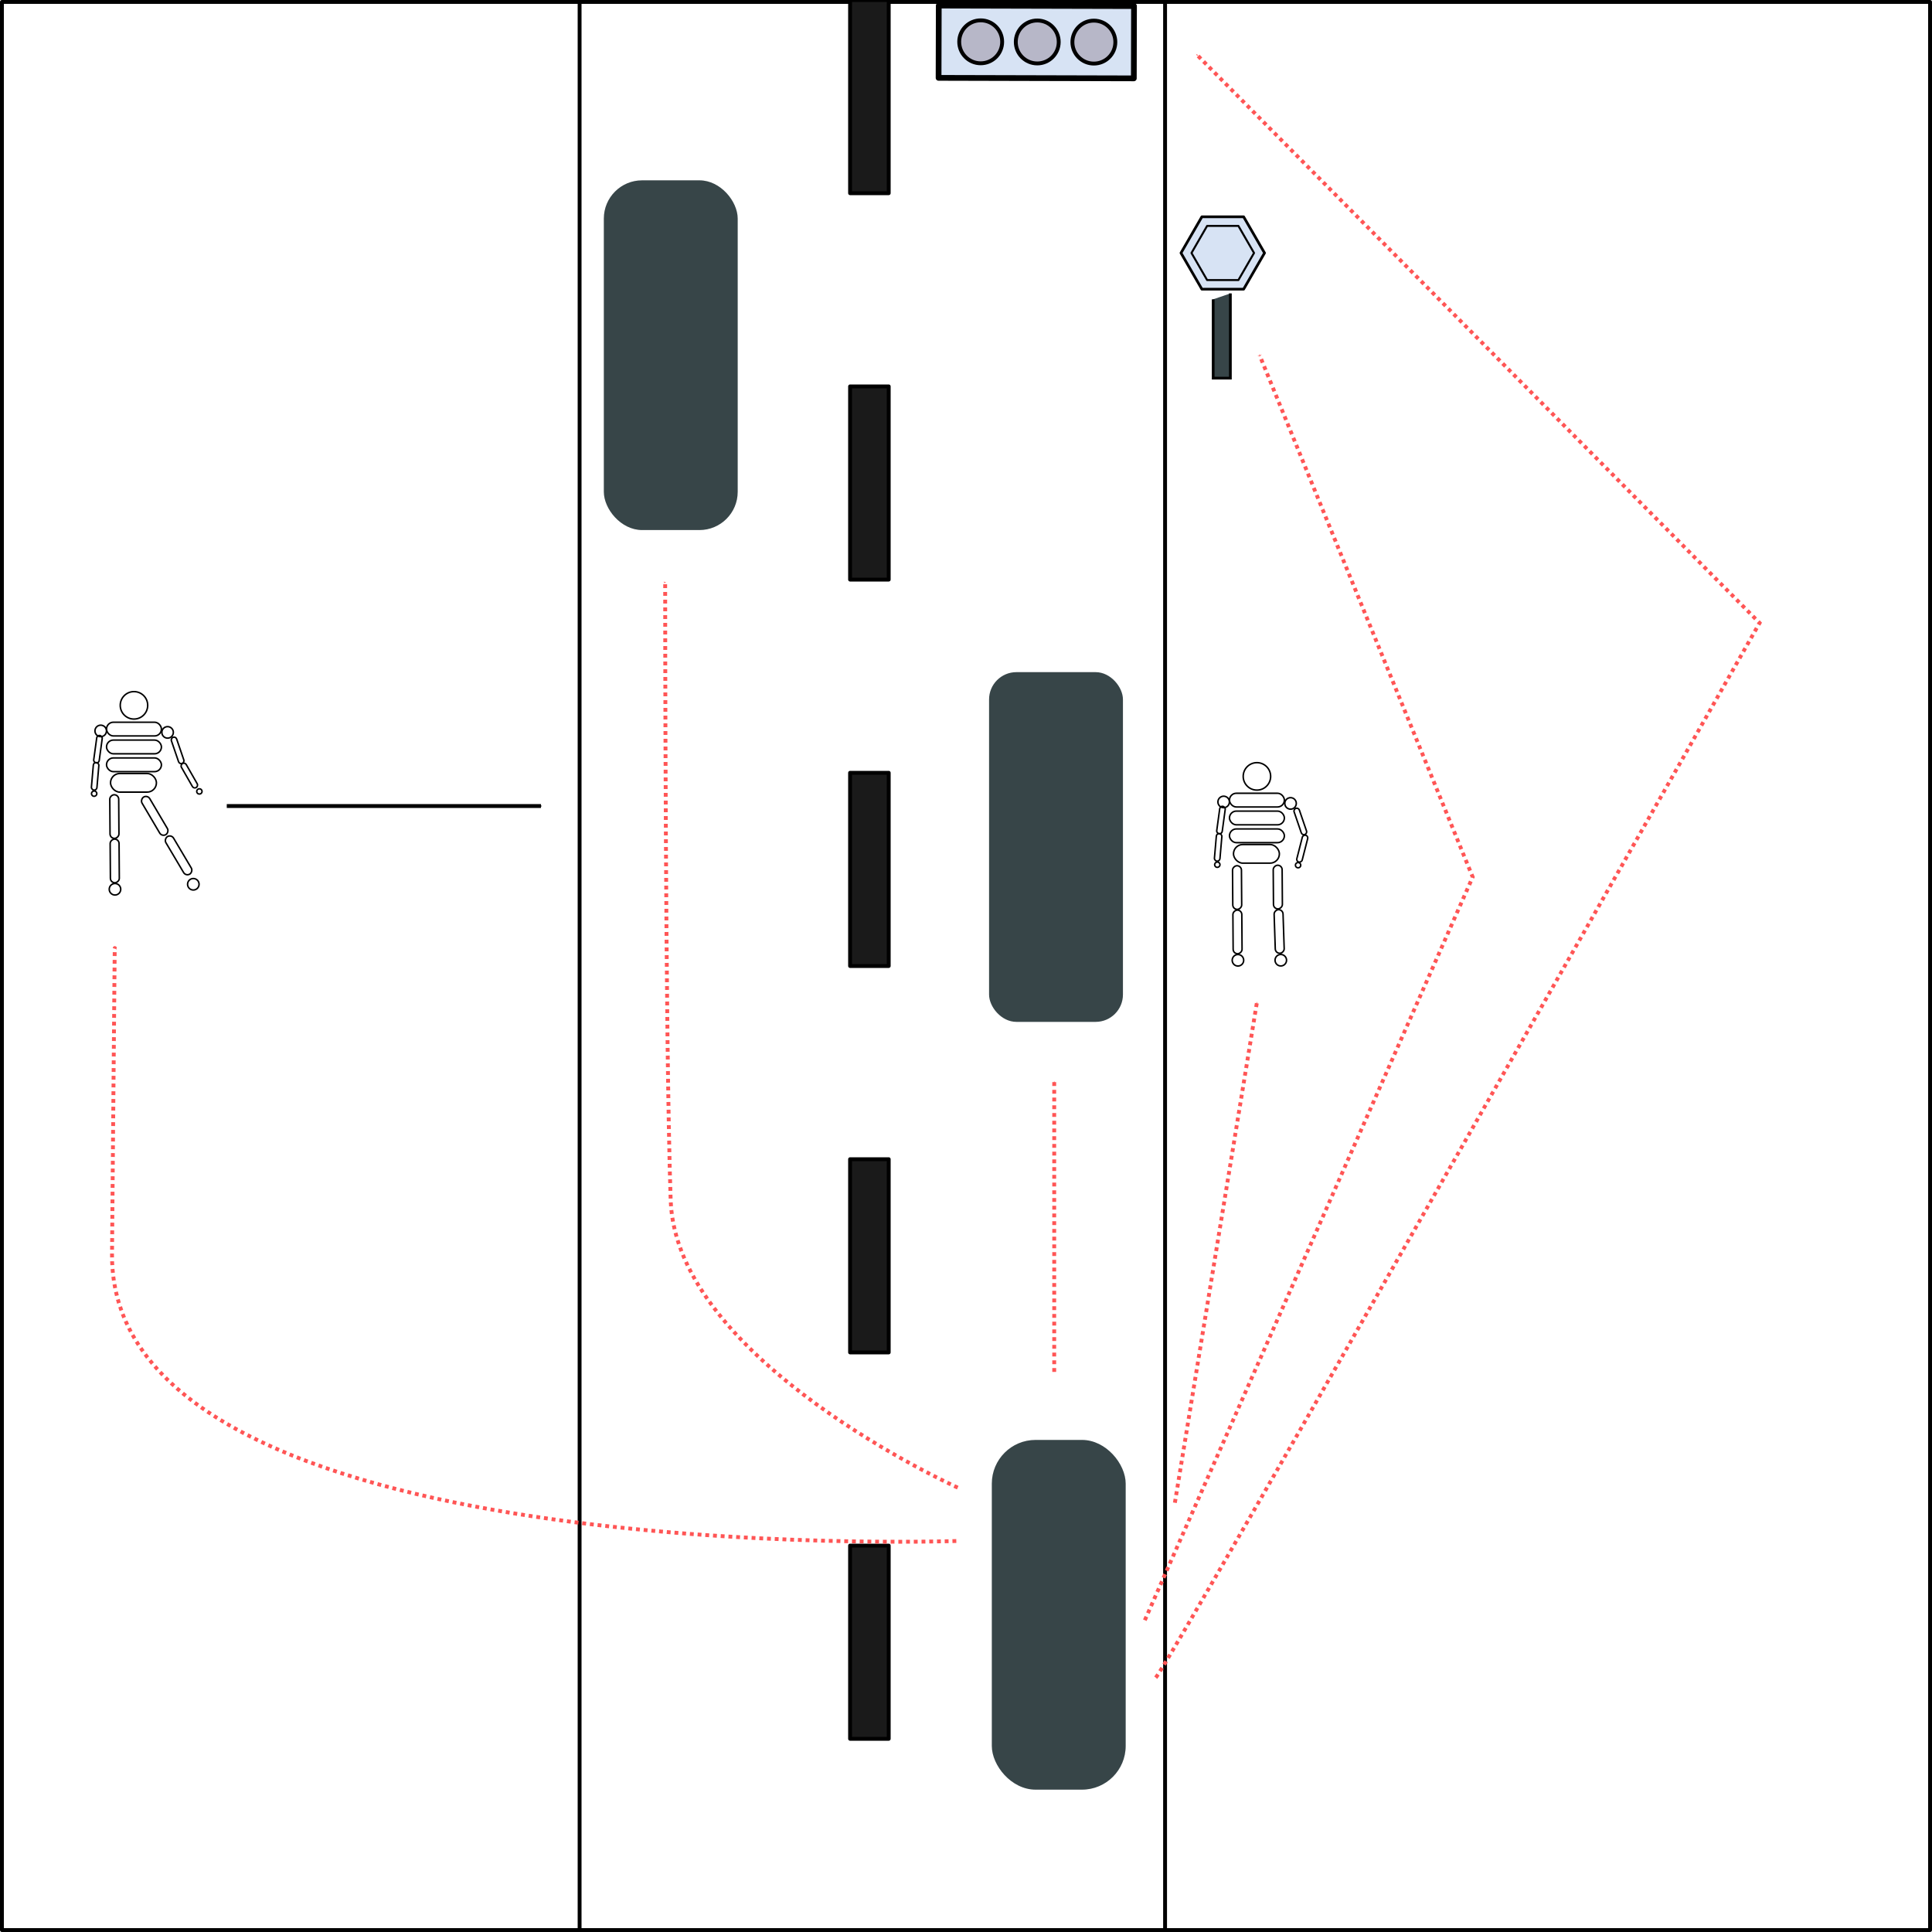 <?xml version="1.0" encoding="UTF-8"?>
<svg width="500" height="500" version="1.1" viewBox="0 0 500 500" xmlns="http://www.w3.org/2000/svg" xmlns:cc="http://creativecommons.org/ns#" xmlns:dc="http://purl.org/dc/elements/1.1/" xmlns:osb="http://www.openswatchbook.org/uri/2009/osb" xmlns:rdf="http://www.w3.org/1999/02/22-rdf-syntax-ns#">
 <defs>
  <marker id="Arrow2Sstart" overflow="visible" orient="auto">
   <path transform="scale(.3) translate(-2.3)" d="m8.719 4.034-10.926-4.018 10.926-4.018c-1.746 2.372-1.735 5.617-6e-7 8.035z" fill="#f55" fill-rule="evenodd" stroke="#f55" stroke-linejoin="round" stroke-width=".625"/>
  </marker>
  <marker id="marker2128" overflow="visible" orient="auto">
   <path transform="scale(.2) rotate(180) translate(6)" d="m0 0 5-5-17.5 5 17.5 5-5-5z" fill-rule="evenodd" stroke="#000" stroke-width="1pt"/>
  </marker>
  <marker id="marker1885" overflow="visible" orient="auto">
   <path transform="scale(.2) rotate(180) translate(6)" d="m0 0 5-5-17.5 5 17.5 5-5-5z" fill="#f55" fill-rule="evenodd" stroke="#f55" stroke-width="1pt"/>
  </marker>
  <marker id="marker1815" overflow="visible" orient="auto">
   <path transform="scale(.2) rotate(180) translate(6)" d="m0 0 5-5-17.5 5 17.5 5-5-5z" fill="#f55" fill-rule="evenodd" stroke="#f55" stroke-width="1pt"/>
  </marker>
  <marker id="marker1751" overflow="visible" orient="auto">
   <path transform="scale(.2) rotate(180) translate(6)" d="m0 0 5-5-17.5 5 17.5 5-5-5z" fill="#f55" fill-rule="evenodd" stroke="#f55" stroke-width="1pt"/>
  </marker>
  <marker id="marker1693" overflow="visible" orient="auto">
   <path transform="scale(.2) rotate(180) translate(6)" d="m0 0 5-5-17.5 5 17.5 5-5-5z" fill="#f55" fill-rule="evenodd" stroke="#f55" stroke-width="1pt"/>
  </marker>
  <marker id="Arrow1Send" overflow="visible" orient="auto">
   <path transform="scale(.2) rotate(180) translate(6)" d="m0 0 5-5-17.5 5 17.5 5-5-5z" fill="#f55" fill-rule="evenodd" stroke="#f55" stroke-width="1pt"/>
  </marker>
 </defs>
 <rect x=".5" y=".5" width="499" height="499" fill="none" stroke="#000" stroke-linejoin="round"/>
 <g transform="translate(366.45 159)" fill="none" stroke="#000" stroke-linejoin="round" stroke-width=".391">
  <ellipse cx="-41.159" cy="41.925" rx="3.553" ry="3.552"/>
  <rect x="-48.264" y="46.292" width="14.211" height="3.552" ry="1.776"/>
  <rect x="-48.264" y="50.91" width="14.211" height="3.552" ry="1.776"/>
  <rect x="-48.264" y="55.527" width="14.211" height="3.552" ry="1.776"/>
  <rect x="-47.226" y="59.561" width="11.881" height="4.821" ry="2.41"/>
  <ellipse cx="-32.456" cy="48.922" rx="1.489" ry="1.489"/>
  <rect transform="matrix(.324 .946 -.947 .322 0 0)" x="37.52" y="44.948" width="7.171" height="1.434" ry=".717" opacity=".999"/>
  <ellipse cx="-30.505" cy="64.906" rx=".682" ry=".682"/>
  <rect transform="matrix(-.248 .969 -.968 -.249 0 0)" x="62.446" y="12.764" width="7.17" height="1.434" ry=".717" opacity=".999"/>
  <rect transform="matrix(.007 1 -1 .005 0 0)" x="64.814" y="45.626" width="11.296" height="2.308" ry="1.154" opacity=".999"/>
  <rect transform="matrix(.007 1 -1 .005 0 0)" x="76.297" y="45.612" width="11.296" height="2.308" ry="1.154" opacity=".999"/>
  <ellipse cx="-46.072" cy="89.519" rx="1.489" ry="1.489"/>
  <rect transform="matrix(.007 1 -1 .005 0 0)" x="64.741" y="35.094" width="11.296" height="2.308" ry="1.154" opacity=".999"/>
  <rect transform="matrix(.033 .999 -1 .031 0 0)" x="75.314" y="36.923" width="11.297" height="2.308" ry="1.154" opacity=".999"/>
  <ellipse transform="matrix(.872 -.489 .489 .872 0 0)" cx="-74.308" cy="60.97" rx="1.489" ry="1.489"/>
  <ellipse transform="scale(-1,1)" cx="49.767" cy="48.541" rx="1.489" ry="1.489"/>
  <rect transform="matrix(-.135 .991 .991 .134 0 0)" x="55.913" y="-43.532" width="7.172" height="1.433" ry=".717" opacity=".999"/>
  <ellipse transform="matrix(-.786 .618 .618 .786 0 0)" cx="80.465" cy="19.155" rx=".682" ry=".682"/>
  <rect transform="matrix(-.086 .996 .996 .085 0 0)" x="60.866" y="-46.552" width="7.171" height="1.434" ry=".717" opacity=".999"/>
 </g>
 <path d="m150 500v-500" fill="none" stroke="#000" stroke-width="1px"/>
 <path d="m301.52 0v500" fill="none" stroke="#000" stroke-width="1px"/>
 <g fill="#1a1a1a" fill-rule="evenodd" stroke="#000" stroke-linejoin="round">
  <rect x="220" width="10" height="50" ry="0"/>
  <rect x="220" y="100" width="10" height="50" ry="0"/>
  <rect x="220" y="200" width="10" height="50" ry="0"/>
  <rect x="220" y="300" width="10" height="50" ry="0"/>
  <rect x="220" y="400" width="10" height="50" ry="0"/>
 </g>
 <path d="m272.83 355.05v-75" fill="none" marker-end="url(#Arrow1Send)" stroke="#f55" stroke-dasharray="1, 1"/>
 <path d="m247.86 385s-72.857-32.857-74.286-74.286c-1.429-41.429-1.429-160-1.429-160" fill="none" marker-end="url(#marker1885)" stroke="#f55" stroke-dasharray="1, 1"/>
 <g transform="rotate(90.145 350.64 32.907)" fill-rule="evenodd" stroke="#000" stroke-linejoin="round">
  <rect x="319.45" y="90.146" width="18.708" height="50.528" fill="#d7e3f4" stroke-width="1.485"/>
  <g fill="#b7b7c8">
   <circle cx="328.8" cy="100.51" r="5.556"/>
   <circle cx="328.8" cy="115.16" r="5.556"/>
   <circle cx="328.8" cy="129.8" r="5.556"/>
  </g>
 </g>
 <g transform="translate(-19.429 11.429)" stroke="#000">
  <path d="m346.69 54.043-5.406 9.364h-10.812l-5.406-9.364 5.406-9.364h10.812z" fill="#d7e3f4" fill-rule="evenodd" stroke-linejoin="round" stroke-width=".691"/>
  <path d="m343.97 54.043-4.047 7.009h-8.093l-4.047-7.009 4.047-7.009h8.093z" fill="#d7e3f4" fill-rule="evenodd" stroke-linejoin="round" stroke-width=".517"/>
  <path d="m333.4 66.035v20.4h4.451v-21.93" fill="#374548" stroke-width=".703px"/>
 </g>
 <g fill="none" stroke="#f55" stroke-dasharray="1, 1">
  <path d="m304.06 388.91 21.213-129.4" marker-end="url(#marker1693)"/>
  <path d="m296.28 419.31 84.853-192.33-55.154-135.06" marker-end="url(#marker1751)"/>
  <path d="m299.11 434.16c3.535-3.535 156.27-272.94 156.27-272.94l-145.66-147.08" marker-end="url(#marker1815)"/>
 </g>
 <g fill="#374548" fill-rule="evenodd">
  <rect x="256.68" y="372.65" width="34.648" height="90.51" ry="11.314"/>
  <rect x="255.97" y="173.95" width="34.648" height="90.51" ry="7.071"/>
  <rect x="156.27" y="46.669" width="34.648" height="90.51" ry="9.899"/>
 </g>
 <g fill="none">
  <g stroke="#000">
   <g stroke-linejoin="round" stroke-width=".391">
    <ellipse cx="34.671" cy="182.54" rx="3.553" ry="3.552"/>
    <rect x="27.566" y="186.91" width="14.211" height="3.552" ry="1.776"/>
    <rect x="27.566" y="191.53" width="14.211" height="3.552" ry="1.776"/>
    <rect x="27.566" y="196.15" width="14.211" height="3.552" ry="1.776"/>
    <rect x="28.604" y="200.18" width="11.881" height="4.821" ry="2.41"/>
    <ellipse cx="43.374" cy="189.54" rx="1.489" ry="1.489"/>
    <rect transform="matrix(.324 .946 -.947 .322 0 0)" x="195.08" y="18.715" width="7.171" height="1.434" ry=".717" opacity=".999"/>
    <ellipse cx="51.601" cy="204.82" rx=".682" ry=".682"/>
    <rect transform="matrix(.496 .868 -.869 .495 0 0)" x="195.12" y="56.316" width="7.17" height="1.434" ry=".717" opacity=".999"/>
    <rect transform="matrix(.007 1 -1 .005 0 0)" x="205.82" y="-29.272" width="11.296" height="2.308" ry="1.154" opacity=".999"/>
    <rect transform="matrix(.007 1 -1 .005 0 0)" x="217.3" y="-29.286" width="11.296" height="2.308" ry="1.154" opacity=".999"/>
    <ellipse cx="29.758" cy="230.14" rx="1.489" ry="1.489"/>
    <rect transform="matrix(.508 .861 -.862 .507 0 0)" x="196.71" y="71.646" width="11.296" height="2.308" ry="1.154" opacity=".999"/>
    <rect transform="matrix(.51 .86 -.861 .509 0 0)" x="208.46" y="71.988" width="11.297" height="2.308" ry="1.154" opacity=".999"/>
    <ellipse transform="matrix(.872 -.489 .489 .872 0 0)" cx="-68.313" cy="224.13" rx="1.489" ry="1.489"/>
    <ellipse transform="scale(-1,1)" cx="-26.063" cy="189.16" rx="1.489" ry="1.489"/>
    <rect transform="matrix(-.135 .991 .991 .134 0 0)" x="185.13" y="50.576" width="7.172" height="1.433" ry=".717" opacity=".999"/>
    <ellipse transform="matrix(-.786 .618 .618 .786 0 0)" cx="107.81" cy="176.55" rx=".682" ry=".682"/>
    <rect transform="matrix(-.086 .996 .996 .085 0 0)" x="194.56" y="41.112" width="7.171" height="1.434" ry=".717" opacity=".999"/>
   </g>
   <path d="m58.69 208.6h81.317" marker-end="url(#marker2128)" stroke-width="1px"/>
  </g>
  <path d="m247.49 398.81s-219.2 7.778-218.5-74.246c0.707-82.024 0.707-79.196 0.707-79.196" marker-end="url(#Arrow2Sstart)" stroke="#f55" stroke-dasharray="1, 1"/>
 </g>
</svg>
